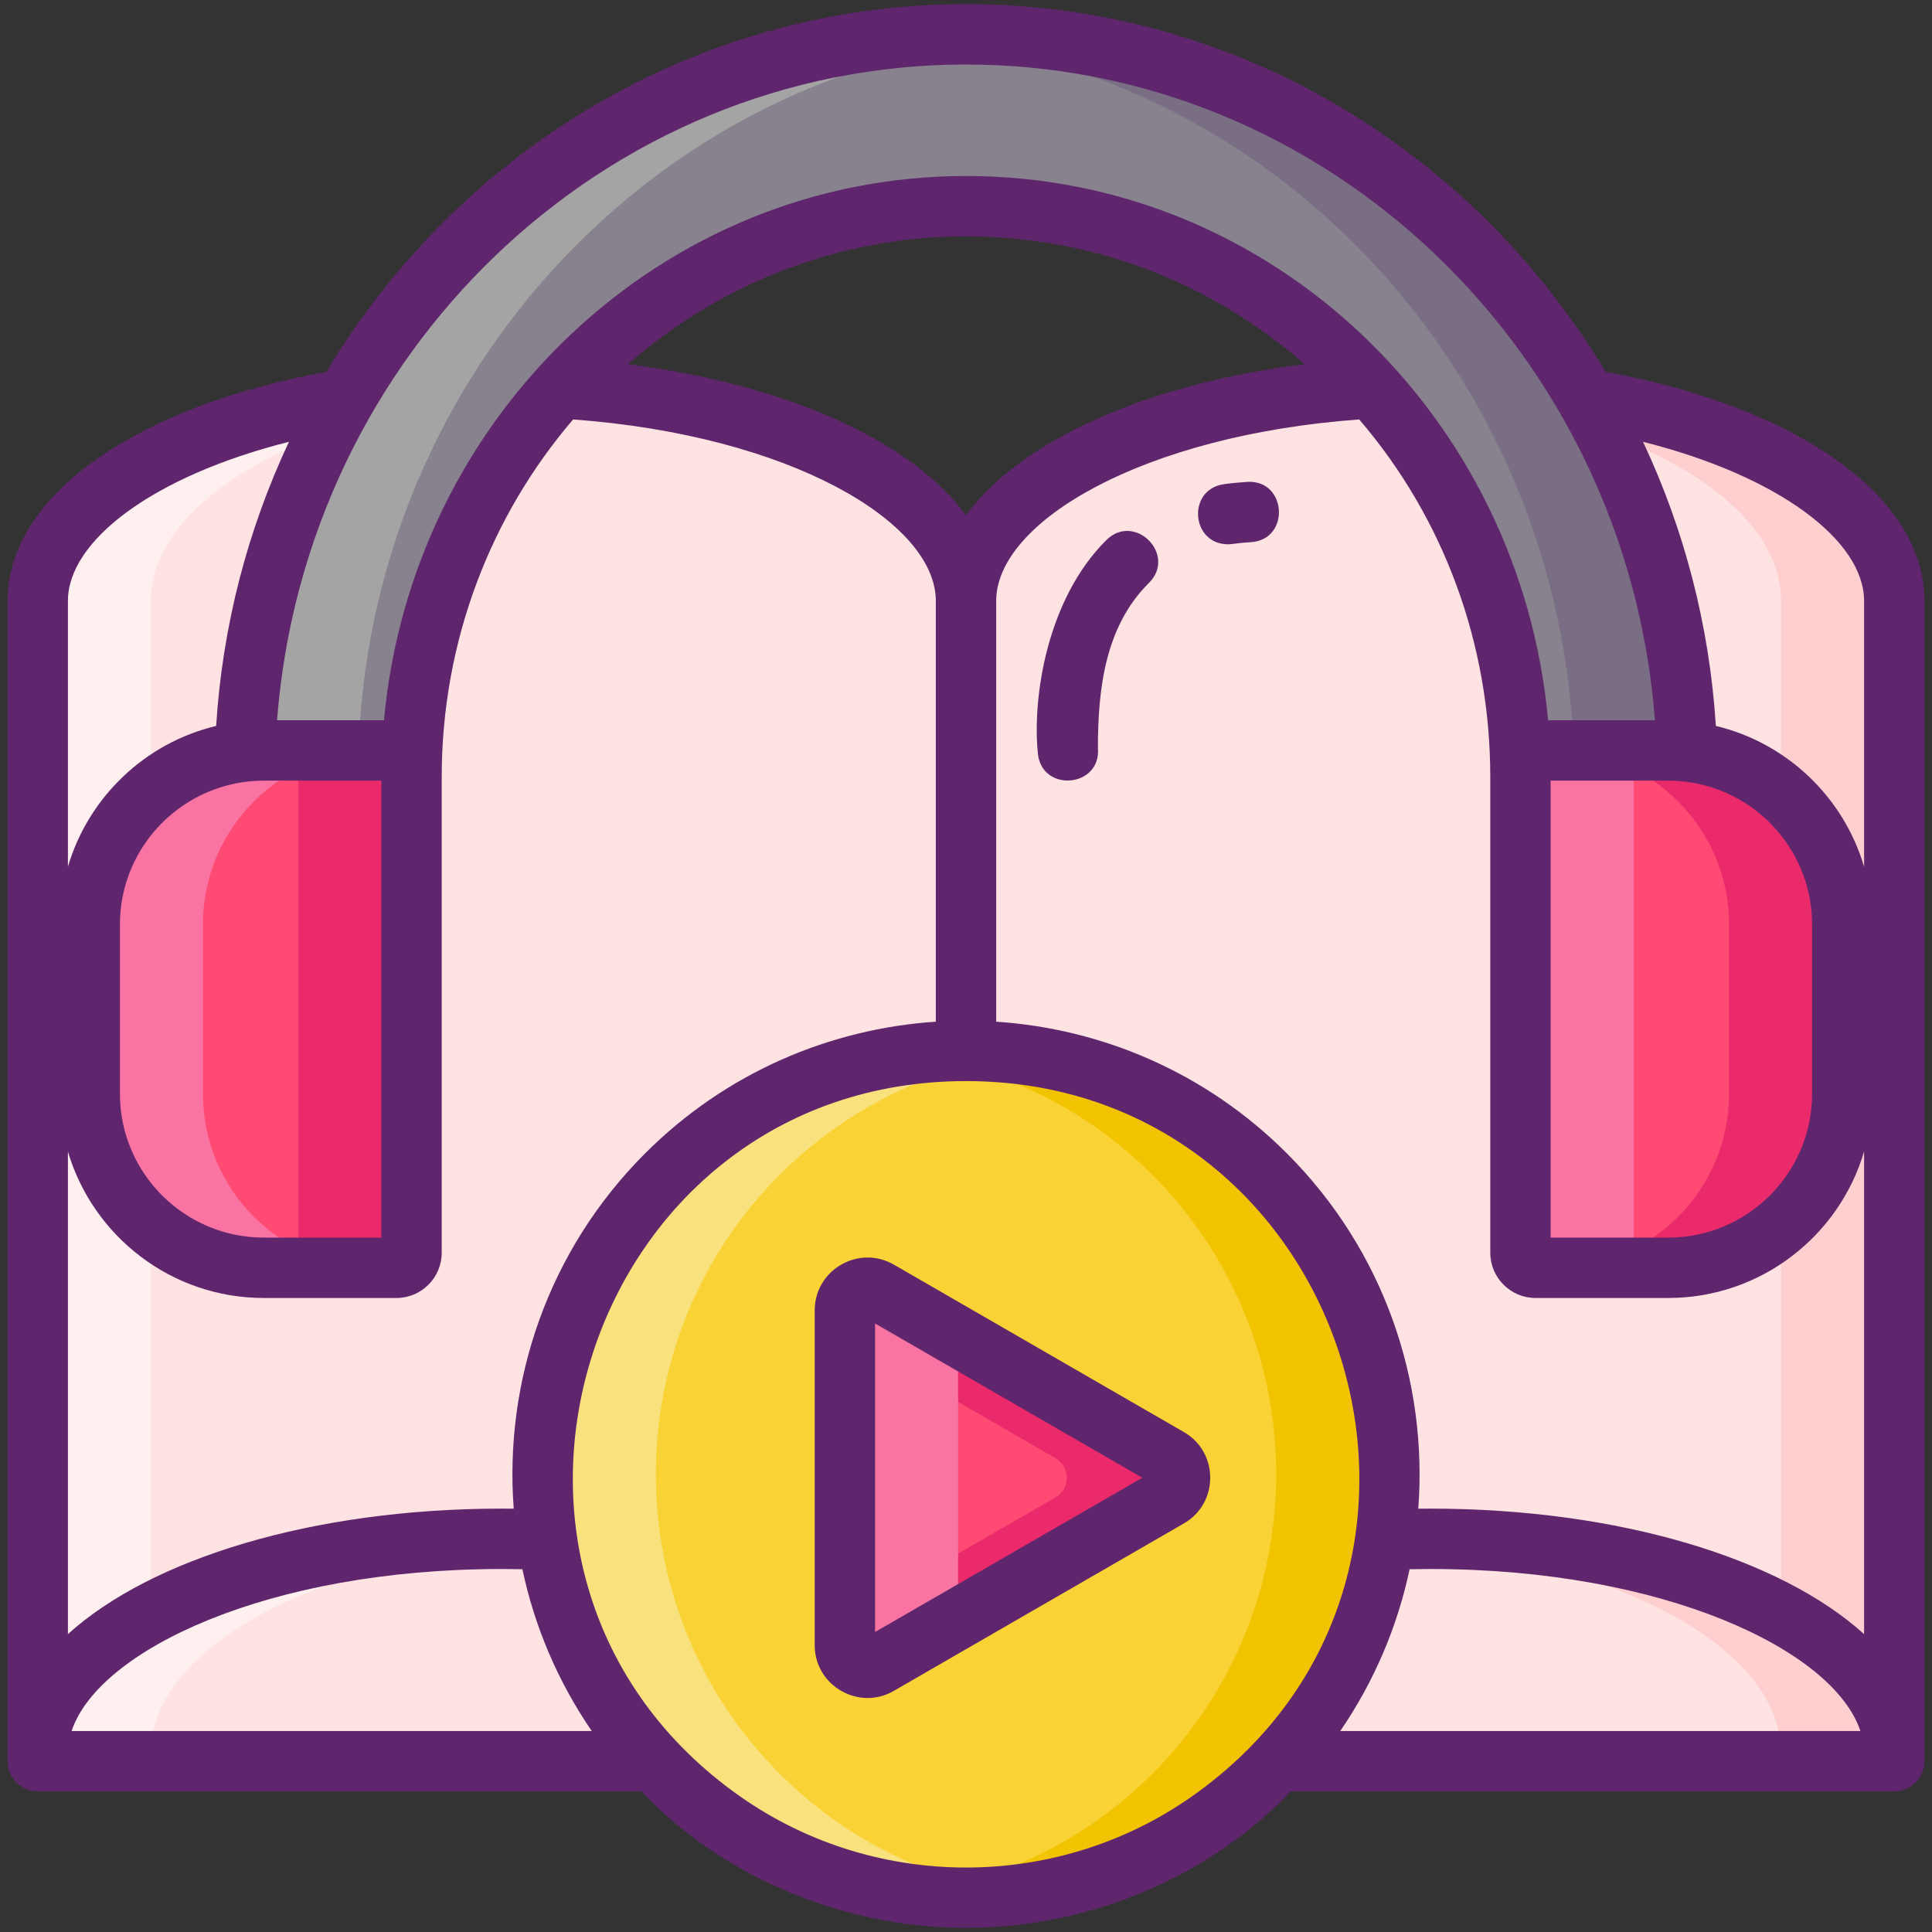 <svg id="Icon_Set" enable-background="new 0 0 256 256" height="512" viewBox="0 0 256 256" width="512" xmlns="http://www.w3.org/2000/svg"><rect x="0" y="0" width="256" height="256" fill="#333333" stroke="none"/><path d="m189.5 51.24c-33.962 0-61.5 12.693-61.5 28.375 0-15.682-27.538-28.375-61.5-28.375s-61.5 12.693-61.5 28.376v152.657 1.093h.051 122.897.103 122.897.052v-1.093-152.657c0-15.683-27.538-28.376-61.5-28.376z" fill="#ffe2e2"/><path d="m251 79.617v153.75h-15v-153.75c0-14.51-23.58-26.46-54-28.17 2.46-.14 4.96-.21 7.5-.21 33.96 0 61.5 12.699 61.5 28.38z" fill="#ffcfcf"/><path d="m251 232.272c0 .359-.017.735-.051 1.093h-122.898c-.034-.359-.051-.735-.051-1.093 0-15.665 27.538-28.375 61.5-28.375s61.5 12.71 61.5 28.375z" fill="#ffe2e2"/><path d="m128 232.272c0 .359-.017.735-.051 1.093h-122.898c-.034-.358-.051-.734-.051-1.093 0-15.665 27.538-28.375 61.5-28.375s61.5 12.71 61.5 28.375z" fill="#ffe2e2"/><path d="m251 232.277c0 .35-.02.73-.05 1.09h-15c.03-.36.05-.74.05-1.09 0-14.5-23.58-26.46-54-28.17 2.46-.14 4.96-.21 7.5-.21 33.96 0 61.5 12.71 61.5 28.38z" fill="#ffcfcf"/><path d="m20 232.277c0 .35.02.73.05 1.09h-15c-.03-.36-.05-.74-.05-1.09 0-15.67 27.54-28.38 61.5-28.38 2.54 0 5.04.07 7.5.21-30.42 1.71-54 13.67-54 28.17z" fill="#ffefee"/><circle cx="128" cy="195.351" fill="#f9d335" r="56.128"/><path d="m154.858 193.212c2 1.155 2 4.041 0 5.196l-19.201 11.086-19.201 11.086c-2 1.155-4.5-.289-4.5-2.598v-22.172-22.172c0-2.309 2.5-3.753 4.5-2.598l19.201 11.086z" fill="#ff4a73"/><path d="m167.69 235.037c-12.85 12.85-30.44 18.16-47.19 15.92 11.78-1.58 23.15-6.88 32.19-15.92 21.88-21.88 21.88-57.49 0-79.37-9.04-9.03-20.41-14.34-32.19-15.92 16.75-2.24 34.34 3.07 47.19 15.92 21.88 21.88 21.88 57.49 0 79.37z" fill="#f2c300"/><path d="m103.31 235.037c9.04 9.04 20.41 14.34 32.19 15.92-16.75 2.24-34.34-3.07-47.19-15.92-21.88-21.88-21.88-57.49 0-79.37 12.85-12.85 30.44-18.16 47.19-15.92-11.78 1.58-23.15 6.89-32.19 15.92-21.88 21.88-21.88 57.49 0 79.37z" fill="#f9e27d"/><path d="m74 51.447c-30.42 1.71-54 13.66-54 28.17v153.75h-15v-153.75c0-15.68 27.54-28.38 61.5-28.38 2.54 0 5.04.07 7.5.21z" fill="#ffefee"/><path d="m223.582 102.972v12.137h-22.112v-12.137c0-20.892-8.226-39.803-21.516-53.5-13.301-13.686-31.666-22.156-51.954-22.156-40.577 0-73.47 33.872-73.47 75.656v12.137h-22.112v-12.137c0-54.274 42.877-98.427 95.582-98.427s95.582 44.153 95.582 98.427z" fill="#87828e"/><path d="m223.58 102.967v12.14h-15v-12.14c0-51.67-38.87-94.17-88.08-98.12 2.48-.2 4.98-.3 7.5-.3 52.71 0 95.58 44.15 95.58 98.42z" fill="#796e84"/><path d="m135.5 4.847c-49.21 3.95-88.08 46.45-88.08 98.12v12.14h-15v-12.14c0-54.27 42.87-98.42 95.58-98.42 2.52 0 5.02.1 7.5.3z" fill="#a4a4a5"/><path d="m154.86 198.407-19.2 11.09-19.21 11.08c-2 1.16-4.5-.29-4.5-2.59v-3.47l8.71-5.02 19.2-11.09c2-1.15 2-4.04 0-5.19l-19.2-11.09-8.71-5.03v-3.46c0-2.31 2.5-3.75 4.5-2.6l19.21 11.09 19.2 11.09c2 1.15 2 4.04 0 5.19z" fill="#ea2a6a"/><path d="m126.95 177.097v37.42l-10.5 6.06c-2 1.16-4.5-.29-4.5-2.59v-44.35c0-2.31 2.5-3.75 4.5-2.6z" fill="#f973a3"/><path d="m52.53 167.987h-17.575c-12.736 0-23.06-10.324-23.06-23.06v-22.429c0-12.736 10.324-23.06 23.06-23.06h17.575c1.105 0 2 .895 2 2v64.549c0 1.104-.895 2-2 2z" fill="#ff4a73"/><path d="m54.53 101.436v64.55c0 1.1-.89 2-2 2h-15c1.11 0 2-.9 2-2v-64.55c0-1.1-.89-2-2-2h15c1.11 0 2 .901 2 2z" fill="#ea2a6a"/><path d="m49.95 167.987h-15c-12.73 0-23.06-10.32-23.06-23.06v-22.43c0-12.73 10.33-23.06 23.06-23.06h15c-12.73 0-23.06 10.33-23.06 23.06v22.43c0 12.74 10.33 23.06 23.06 23.06z" fill="#f973a3"/><path d="m221.045 167.987h-17.575c-1.105 0-2-.895-2-2v-64.549c0-1.105.895-2 2-2h17.576c12.736 0 23.06 10.324 23.06 23.06v22.429c-.001 12.735-10.325 23.06-23.061 23.06z" fill="#ff4a73"/><path d="m244.11 122.497v22.43c0 12.74-10.33 23.06-23.06 23.06h-15c12.73 0 23.06-10.32 23.06-23.06v-22.43c0-12.73-10.33-23.06-23.06-23.06h15c12.73-.001 23.06 10.33 23.06 23.06z" fill="#ea2a6a"/><path d="m218.47 167.987h-15c-1.11 0-2-.9-2-2v-64.55c0-1.1.89-2 2-2h15c-1.11 0-2 .9-2 2v64.55c0 1.1.89 2 2 2z" fill="#f973a3"/><g fill="#5f266d"><path d="m156.86 189.75c-25.641-14.801-24.813-14.322-38.4-22.17-4.689-2.707-10.51.69-10.51 6.06v5.934c0 4.233 0 5.544 0 5.432v32.974c0 5.446 5.919 8.75 10.5 6.06 1.949-1.131 36.746-21.209 38.41-22.17 4.68-2.693 4.655-9.455 0-12.12zm-40.91 26.5c0-14.755 0-25.016 0-40.88 20.676 11.943-1.905-1.109 35.41 20.44-1.386.8-28.608 16.523-35.41 20.44z"/><path d="m212.76 49.27c-17.55-29.22-48.98-48.72-84.76-48.72s-67.21 19.5-84.76 48.72c-24.92 4.54-42.24 16.26-42.24 30.35v153.75c0 2.213 1.86 4 4.05 4h79.94c9.926 10.54 25.694 18.08 43.01 18.08 17.31 0 33.063-7.519 43.01-18.08h79.94c2.105 0 4.05-1.671 4.05-4v-153.75c0-14.09-17.32-25.81-42.24-30.35zm-84.76-40.72c47.833 0 87.541 38.119 91.29 86.89h-14.16c-3.646-40.158-36.477-72.12-77.13-72.12-40.343 0-73.436 31.812-77.12 72.12h-14.17c3.74-48.657 43.349-86.89 91.29-86.89zm93.04 94.89c2.171 0 4.391.365 6.54 1.16 7.31 2.67 12.53 9.69 12.53 17.9v22.43c0 10.51-8.55 19.06-19.07 19.06h-15.57c0-6.798 0-53.672 0-60.55zm-48.18-55.18c-20.96 2.61-37.58 10.11-44.86 20-7.27-9.88-23.88-17.37-44.81-19.99 12.1-10.57 27.74-16.95 44.81-16.95 16.61 0 32.33 5.97 44.86 16.94zm-122.33 55.18v60.55h-15.57c-10.52 0-19.07-8.55-19.07-19.06v-22.43c0-10.554 8.604-19.06 19.07-19.06zm-41.53-23.82c0-7.95 11.22-16.52 29.29-21.08-5.42 11.52-8.8 24.24-9.65 37.65-9.41 2.25-16.92 9.43-19.64 18.65zm0 72.97c3.31 11.2 13.69 19.4 25.96 19.4h17.57c3.31 0 6-2.69 6-6v-50.88-12.14c0-18.15 6.58-34.75 17.41-47.39 28.76 2.11 48.06 13.61 48.06 24.04v55.76c-14.04.93-27.81 6.74-38.52 17.45-12.88 12.88-18.68 30.2-17.41 47.08-.52-.01-1.05-.01-1.57-.01-25.1 0-46.47 6.64-57.5 16.63zm.49 76.78c3.52-10.68 25.95-21.47 57.01-21.47.91 0 1.82.01 2.72.03 1.6 7.55 4.67 14.85 9.19 21.44zm149.37 8c-18.28 13.45-43.44 13.45-61.72 0-40.293-29.549-19.497-94.12 30.86-94.12 50.213 0 71.288 64.473 30.86 94.12zm18.73-8c4.52-6.59 7.59-13.89 9.19-21.44.9-.02 1.81-.03 2.72-.03 31.06 0 53.49 10.79 57.01 21.47zm69.41-12.84c-11.03-9.99-32.4-16.63-57.5-16.63-.52 0-1.05 0-1.57.01 1.27-16.88-4.53-34.2-17.41-47.08-10.71-10.71-24.48-16.52-38.52-17.45v-55.76c0-10.43 19.32-21.94 48.1-24.04 11.24 13.1 17.37 29.76 17.37 47.39v63.02c0 3.31 2.69 6 6 6h17.57c12.27 0 22.65-8.2 25.96-19.4zm0-101.69c-2.72-9.22-10.23-16.4-19.64-18.65-.85-13.41-4.23-26.13-9.65-37.65 18.07 4.56 29.29 13.13 29.29 21.08z"/><path d="m146.6 71.56c-7.828 7.762-9.83 20.735-9.08 28.24.483 5.284 8.441 4.575 7.96-.72 0-7.802.96-16.096 6.75-21.83 3.762-3.738-1.874-9.398-5.63-5.69z"/><path d="m165.27 63.85c-1.07.07-2.11.17-3.11.31-4.919.719-4.342 7.96.56 7.96.19 0 .38-.01.57-.04.78-.11 1.6-.19 2.44-.24 5.283-.311 4.81-8.3-.46-7.99z"/></g></svg>